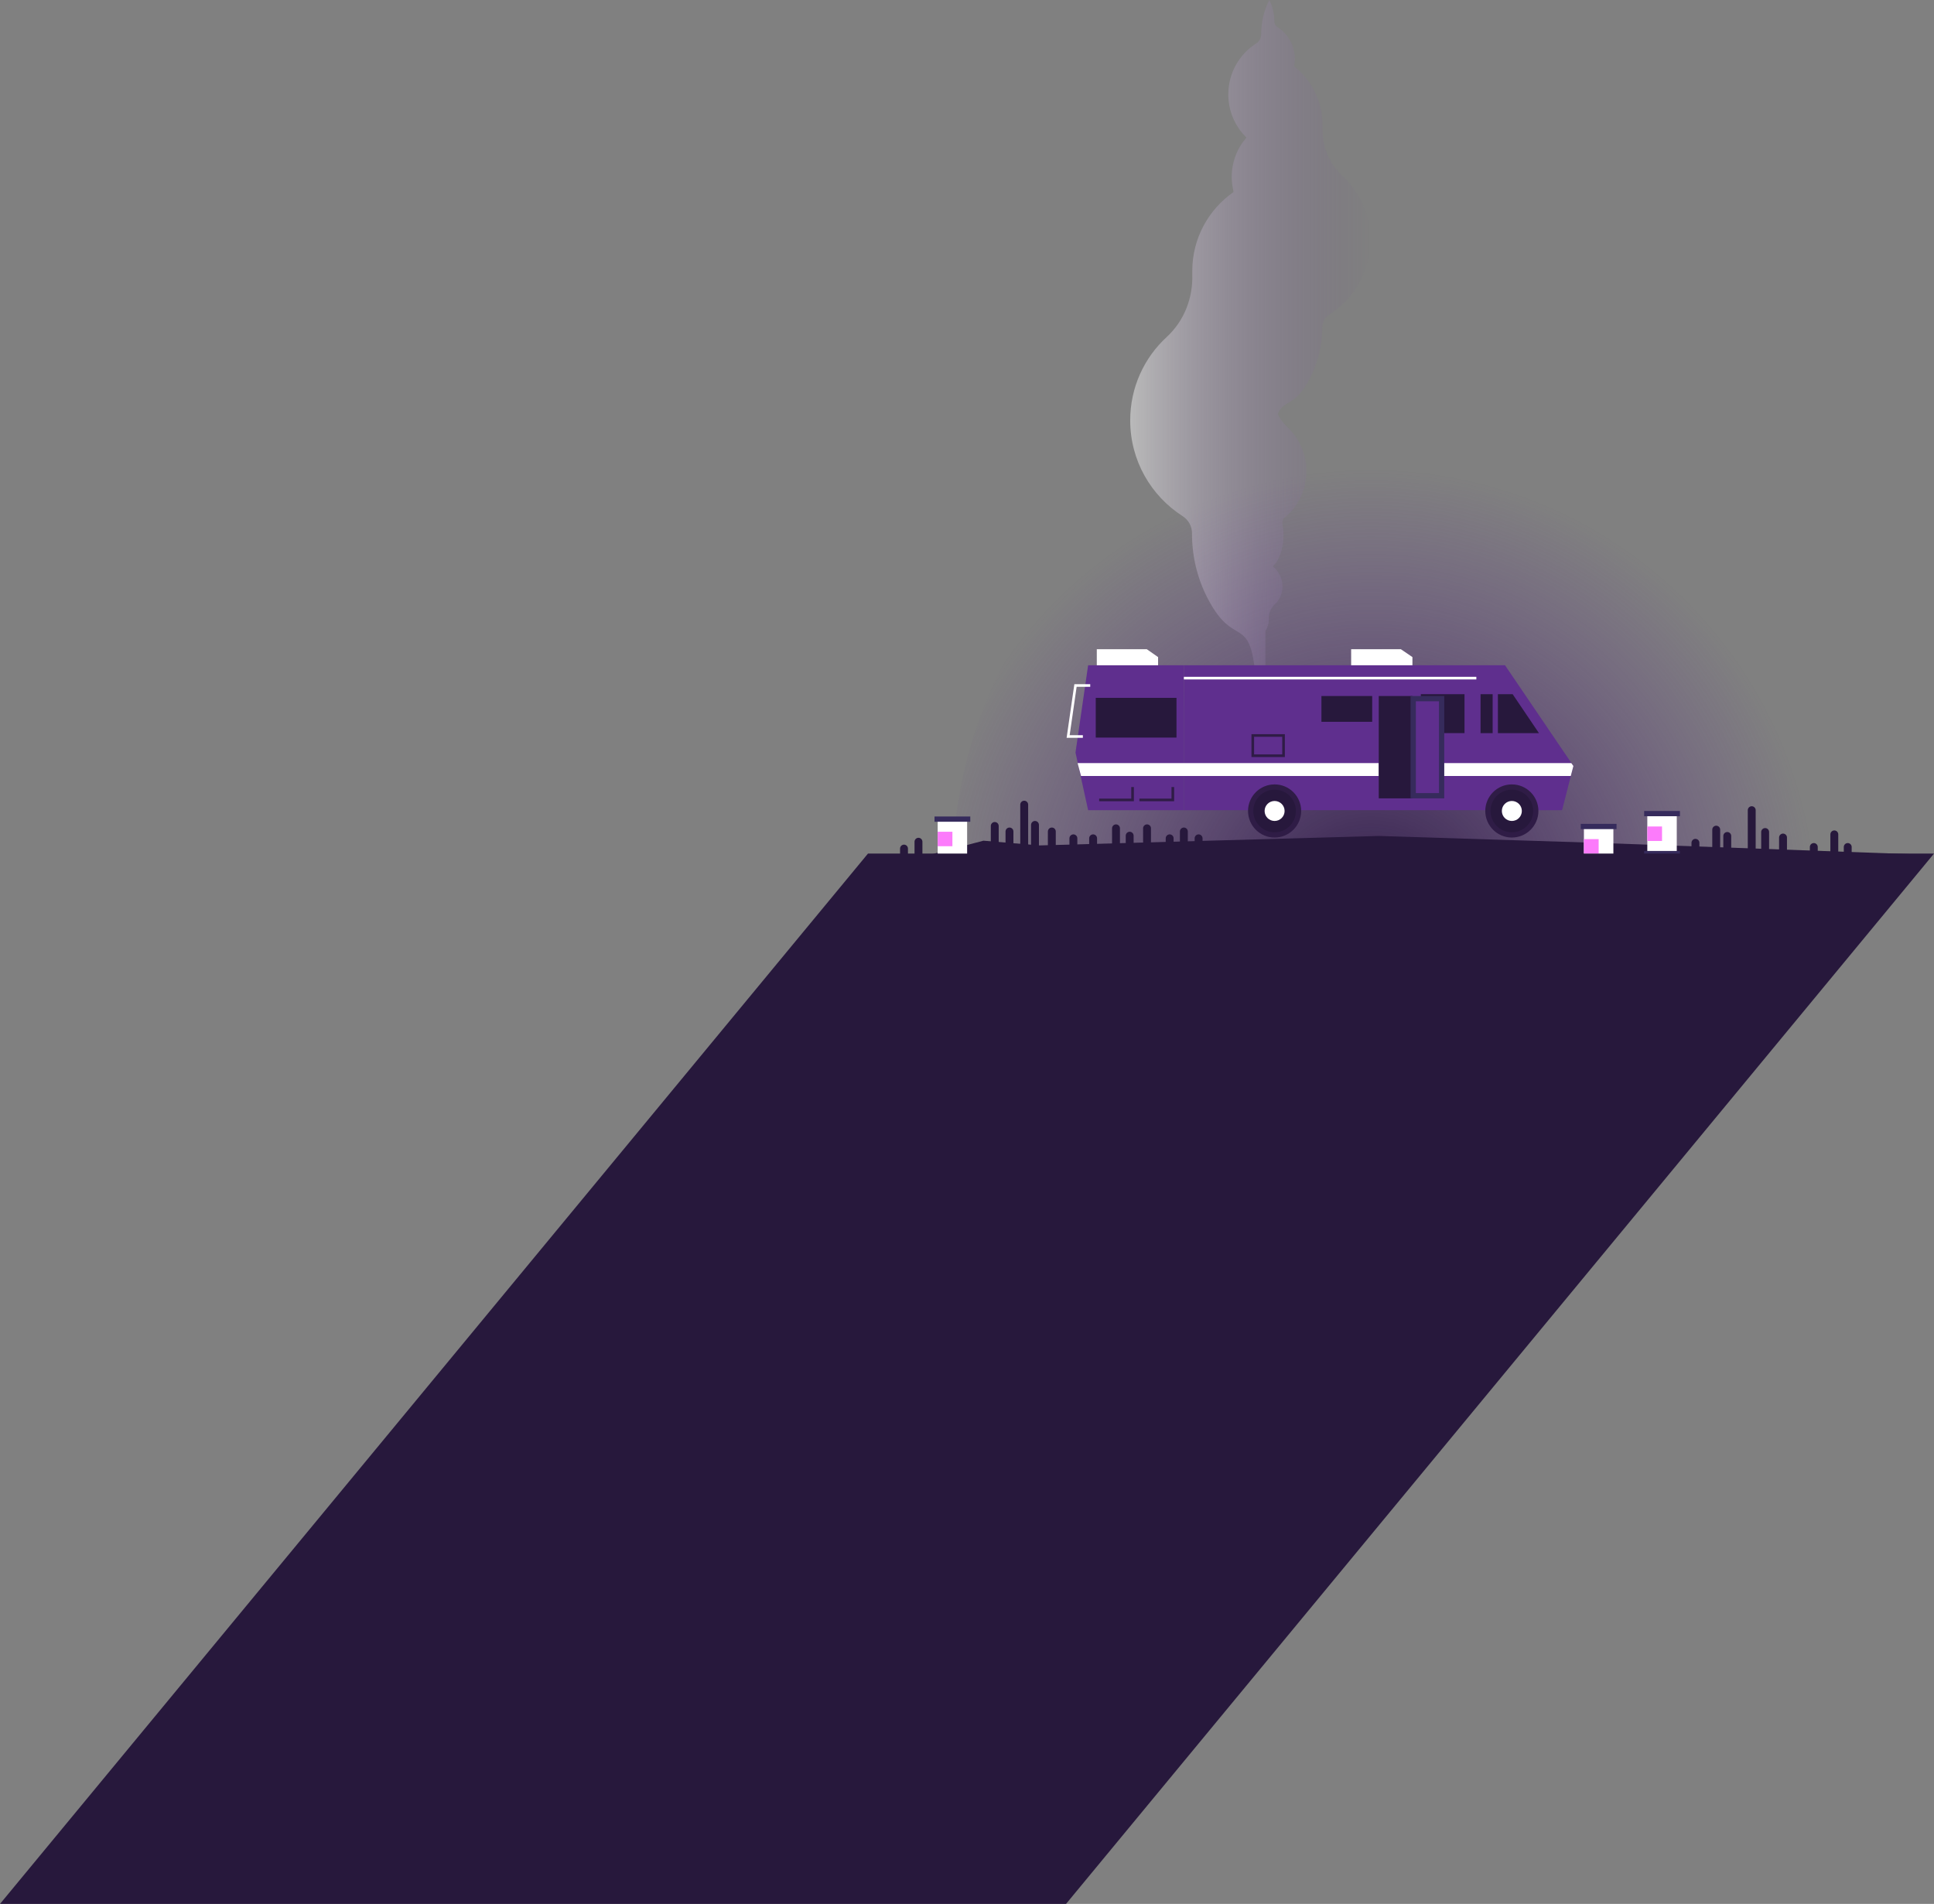 <?xml version="1.0" encoding="utf-8"?>
<!-- Generator: Adobe Illustrator 22.0.1, SVG Export Plug-In . SVG Version: 6.00 Build 0)  -->
<!DOCTYPE svg PUBLIC "-//W3C//DTD SVG 1.1//EN" "http://www.w3.org/Graphics/SVG/1.1/DTD/svg11.dtd">
<svg version="1.1" id="Isolation_Mode" xmlns:x="http://ns.adobe.com/Extensibility/1.0/" xmlns:i="http://ns.adobe.com/AdobeIllustrator/10.0/" xmlns:graph="http://ns.adobe.com/Graphs/1.0/"
	 xmlns="http://www.w3.org/2000/svg" xmlns:xlink="http://www.w3.org/1999/xlink" x="0px" y="0px" width="735.3px" height="723.8px"
	 viewBox="0 0 735.3 723.8" style="enable-background:new 0 0 735.3 723.8;" xml:space="preserve">
<rect x="0" y="0" width="735.3" height="723.8" fill="#808080" stroke="none"/>
<style type="text/css">
	.st0{fill:url(#SVGID_1_);}
	.st1{fill:url(#SVGID_2_);}
	.st2{fill:#27183C;}
	.st3{fill:#5F2F8E;}
	.st4{fill:#27183C;stroke:#2F1C46;stroke-width:2;stroke-miterlimit:10;}
	.st5{fill:#FFFFFF;}
	.st6{fill:none;stroke:#5F2F8E;stroke-width:2;stroke-miterlimit:10;}
	.st7{fill:none;stroke:#2F1C46;stroke-miterlimit:10;}
	.st8{fill:none;stroke:#FFFFFF;stroke-miterlimit:10;}
	.st9{fill:none;}
	.st10{fill:#362B5C;}
	.st11{fill:#FC7BFB;}
	.st12{fill:none;stroke:#362B5C;stroke-width:2;stroke-miterlimit:10;}
	.st13{fill:none;stroke:#27183C;stroke-width:3;stroke-linecap:round;stroke-miterlimit:10;}
</style>
<radialGradient id="SVGID_1_" cx="521.238" cy="348.002" r="169.648" gradientUnits="userSpaceOnUse">
	<stop  offset="0" style="stop-color:#2F1C46"/>
	<stop  offset="1" style="stop-color:#5F2F8E;stop-opacity:0"/>
</radialGradient>
<path class="st0" d="M362.1,332.6c0-96.8,78.4-175.2,175.2-175.2s175.2,78.4,175.2,175.2"/>
<linearGradient id="SVGID_2_" gradientUnits="userSpaceOnUse" x1="429.811" y1="128.89" x2="521.095" y2="128.89">
	<stop  offset="0" style="stop-color:#FFFFFF;stop-opacity:0.45"/>
	<stop  offset="0.652" style="stop-color:#9879B6;stop-opacity:0.157"/>
	<stop  offset="1" style="stop-color:#5F2F8E;stop-opacity:0"/>
</linearGradient>
<path class="st1" d="M510.3,66.8c-5.1-4.7-7.7-11.5-7.5-18.4c0-0.3,0-0.7,0-1c0-9-4.2-17-10.8-22.2c0.2-0.9,0.3-1.9,0.3-2.8
	c0-5.1-2.6-9.5-6.6-12.1c-0.8-0.5-1.2-1.3-1.2-2.2c0,0,0,0,0-0.1c0-2.9-0.7-5.6-1.9-8c-2,3.9-3.1,8.2-3.1,12.9c0,0,0,0.1,0,0.1
	c0,1.4-0.7,2.8-1.9,3.5c-6.4,4.1-10.6,11.2-10.6,19.4c0,6.4,2.6,12.2,6.9,16.4c-3.5,4-5.6,9.2-5.6,15c0,2,0.3,3.9,0.7,5.7
	c-9.5,6.6-15.7,17.6-15.7,30c0,0.4,0,0.9,0,1.3c0.3,9-3.1,17.7-9.7,23.8c-8.6,7.9-13.9,19.2-13.9,31.7c0,15.3,7.9,28.7,19.9,36.4
	c2.3,1.5,3.6,3.9,3.6,6.6c0,0.1,0,0.1,0,0.2c0,9.3,2.4,18.1,6.6,25.7c9.2,16.8,14.8,6,17.2,25.1l4.1,4.2v-7.9v-10.2
	c0.8-1.3,1.3-2.8,1.3-4.4c0-0.1,0-0.2,0-0.3c-0.1-2,0.7-3.9,2.1-5.3c1.9-1.7,3.1-4.2,3.1-7c0-3.1-1.5-5.8-3.7-7.6c0.9-0.8,2-2,3-5
	c1.1-3.4,1.4-7.1,0.7-10.9c0,0,0,0,0-0.1c-0.1-0.7,0-1.5,0.3-2.1c5.4-4.2,8.8-10.7,8.8-18.1c0-6.7-2.9-12.7-7.4-16.9
	c-1.5-1.4-2.7-3-3.5-4.8c2.3-5.6,6.2-2.5,11.8-12.8c3.2-5.9,5.1-12.7,5.1-19.9c0,0,0-0.1,0-0.1c0-2.1,1-4,2.8-5.1
	c9.3-5.9,15.4-16.3,15.4-28.1C521.1,81.6,517,72.9,510.3,66.8z"/>
<polygon class="st2" points="672.8,394.3 373.9,393.8 340.8,328.3 373.9,319.6 395.2,321.4 524.2,317.8 606.6,320.4 731.4,324.9 "/>
<g>
	<polygon class="st3" points="593.9,308 450.1,308 450.1,252.9 572.2,252.9 598.2,291.2 	"/>
	<polygon class="st3" points="413.7,308 450.1,308 450.1,252.9 413.7,252.9 408.9,286.1 	"/>
	<circle class="st4" cx="484.6" cy="308.3" r="9.1"/>
	<circle class="st5" cx="484.6" cy="308.3" r="3.8"/>
	<circle class="st4" cx="574.8" cy="308.3" r="9.1"/>
	<circle class="st5" cx="574.8" cy="308.3" r="3.8"/>
	<polygon class="st5" points="537,252.9 513.7,252.9 513.7,246.8 532.6,246.8 537,249.8 	"/>
	<polygon class="st5" points="440.3,252.9 417,252.9 417,246.8 436,246.8 440.3,249.8 	"/>
	<rect x="502.4" y="264.6" class="st2" width="19.3" height="9.8"/>
	<rect x="540.2" y="263.9" class="st2" width="16.6" height="14.8"/>
	<polygon class="st2" points="585.1,278.7 562.9,278.7 562.9,263.9 575.1,263.9 	"/>
	<line class="st6" x1="568.5" y1="281.5" x2="568.5" y2="259.8"/>
	<rect x="416.6" y="265.3" class="st2" width="30.7" height="15.1"/>
	<rect x="476.3" y="279.6" class="st7" width="11.7" height="7.7"/>
	<polyline class="st7" points="445.9,299.2 445.9,304.1 433.2,304.1 	"/>
	<line class="st8" x1="561.3" y1="257.8" x2="450.1" y2="257.8"/>
	<polyline class="st7" points="430.6,299.2 430.6,304.1 417.9,304.1 	"/>
	<rect x="524.2" y="290.1" class="st9" width="12.8" height="4.9"/>
	<polygon class="st5" points="597.4,290.1 537,290.1 537,295 597.2,295 598.2,291.2 	"/>
	<polygon class="st5" points="409.7,290.1 411,295 524.2,295 524.2,290.1 	"/>
	<rect x="524.2" y="264.6" class="st2" width="12.8" height="38.9"/>
	<g>
		<rect x="537.3" y="265.6" class="st3" width="10.8" height="36.9"/>
		<path class="st10" d="M547.1,266.6v34.9h-8.8v-34.9H547.1 M549.1,264.6h-12.8v38.9h12.8V264.6L549.1,264.6z"/>
	</g>
	<polyline class="st8" points="414.5,260.6 408.9,260.6 406.1,280 411.7,280 	"/>
</g>
<g>
	<rect x="626.3" y="309.3" class="st5" width="11.2" height="15.1"/>
	<rect x="626.3" y="314.2" class="st11" width="5.6" height="5.5"/>
	<line class="st12" x1="625.1" y1="309.3" x2="638.7" y2="309.3"/>
	<line class="st12" x1="638.7" y1="324.5" x2="625.1" y2="324.5"/>
</g>
<g>
	<rect x="356.5" y="311.4" class="st5" width="11.2" height="15.1"/>
	<rect x="356.5" y="316.2" class="st11" width="5.6" height="5.5"/>
	<line class="st12" x1="355.3" y1="311.4" x2="368.9" y2="311.4"/>
	<line class="st12" x1="368.9" y1="326.5" x2="355.3" y2="326.5"/>
</g>
<g>
	<rect x="602.2" y="314.2" class="st5" width="11.2" height="15.1"/>
	<rect x="602.2" y="319" class="st11" width="5.6" height="5.5"/>
	<line class="st12" x1="601" y1="314.2" x2="614.6" y2="314.2"/>
	<line class="st12" x1="614.6" y1="329.3" x2="601" y2="329.3"/>
</g>
<g>
	<line class="st13" x1="389.4" y1="321.3" x2="389.4" y2="305.9"/>
	<line class="st13" x1="393.5" y1="313.6" x2="393.5" y2="321.3"/>
	<line class="st13" x1="455.7" y1="318.7" x2="455.7" y2="326.4"/>
	<line class="st13" x1="378.2" y1="314" x2="378.2" y2="321.7"/>
	<line class="st13" x1="383.8" y1="316.1" x2="383.8" y2="321.3"/>
	<line class="st13" x1="436.1" y1="314.9" x2="436.1" y2="320"/>
	<line class="st13" x1="450.1" y1="316.1" x2="450.1" y2="321.3"/>
	<line class="st13" x1="343.7" y1="322.6" x2="343.7" y2="327.7"/>
	<line class="st13" x1="399.9" y1="316.1" x2="399.9" y2="321.3"/>
	<line class="st13" x1="408.1" y1="318.7" x2="408.1" y2="321.3"/>
	<line class="st13" x1="415.6" y1="318.7" x2="415.6" y2="321.3"/>
	<line class="st13" x1="429.5" y1="317.7" x2="429.5" y2="320.3"/>
	<line class="st13" x1="444.7" y1="318.7" x2="444.7" y2="321.3"/>
	<line class="st13" x1="424.3" y1="314.9" x2="424.3" y2="322.5"/>
	<line class="st13" x1="349.2" y1="320" x2="349.2" y2="327.6"/>
</g>
<g>
	<line class="st13" x1="666" y1="323.3" x2="666" y2="308"/>
	<line class="st13" x1="671.1" y1="316.3" x2="671.1" y2="323.9"/>
	<line class="st13" x1="697.4" y1="317.2" x2="697.4" y2="324.9"/>
	<line class="st13" x1="652.5" y1="315.4" x2="652.5" y2="323"/>
	<line class="st13" x1="656.7" y1="317.8" x2="656.7" y2="323"/>
	<line class="st13" x1="677.9" y1="318.4" x2="677.9" y2="323.6"/>
	<line class="st13" x1="644.6" y1="320.4" x2="644.6" y2="323"/>
	<line class="st13" x1="702.5" y1="322" x2="702.5" y2="324.6"/>
	<line class="st13" x1="689.6" y1="322" x2="689.6" y2="324.6"/>
</g>
<polygon class="st2" points="405.3,723.8 0,723.8 330,324.5 735.3,324.5 "/>
</svg>
